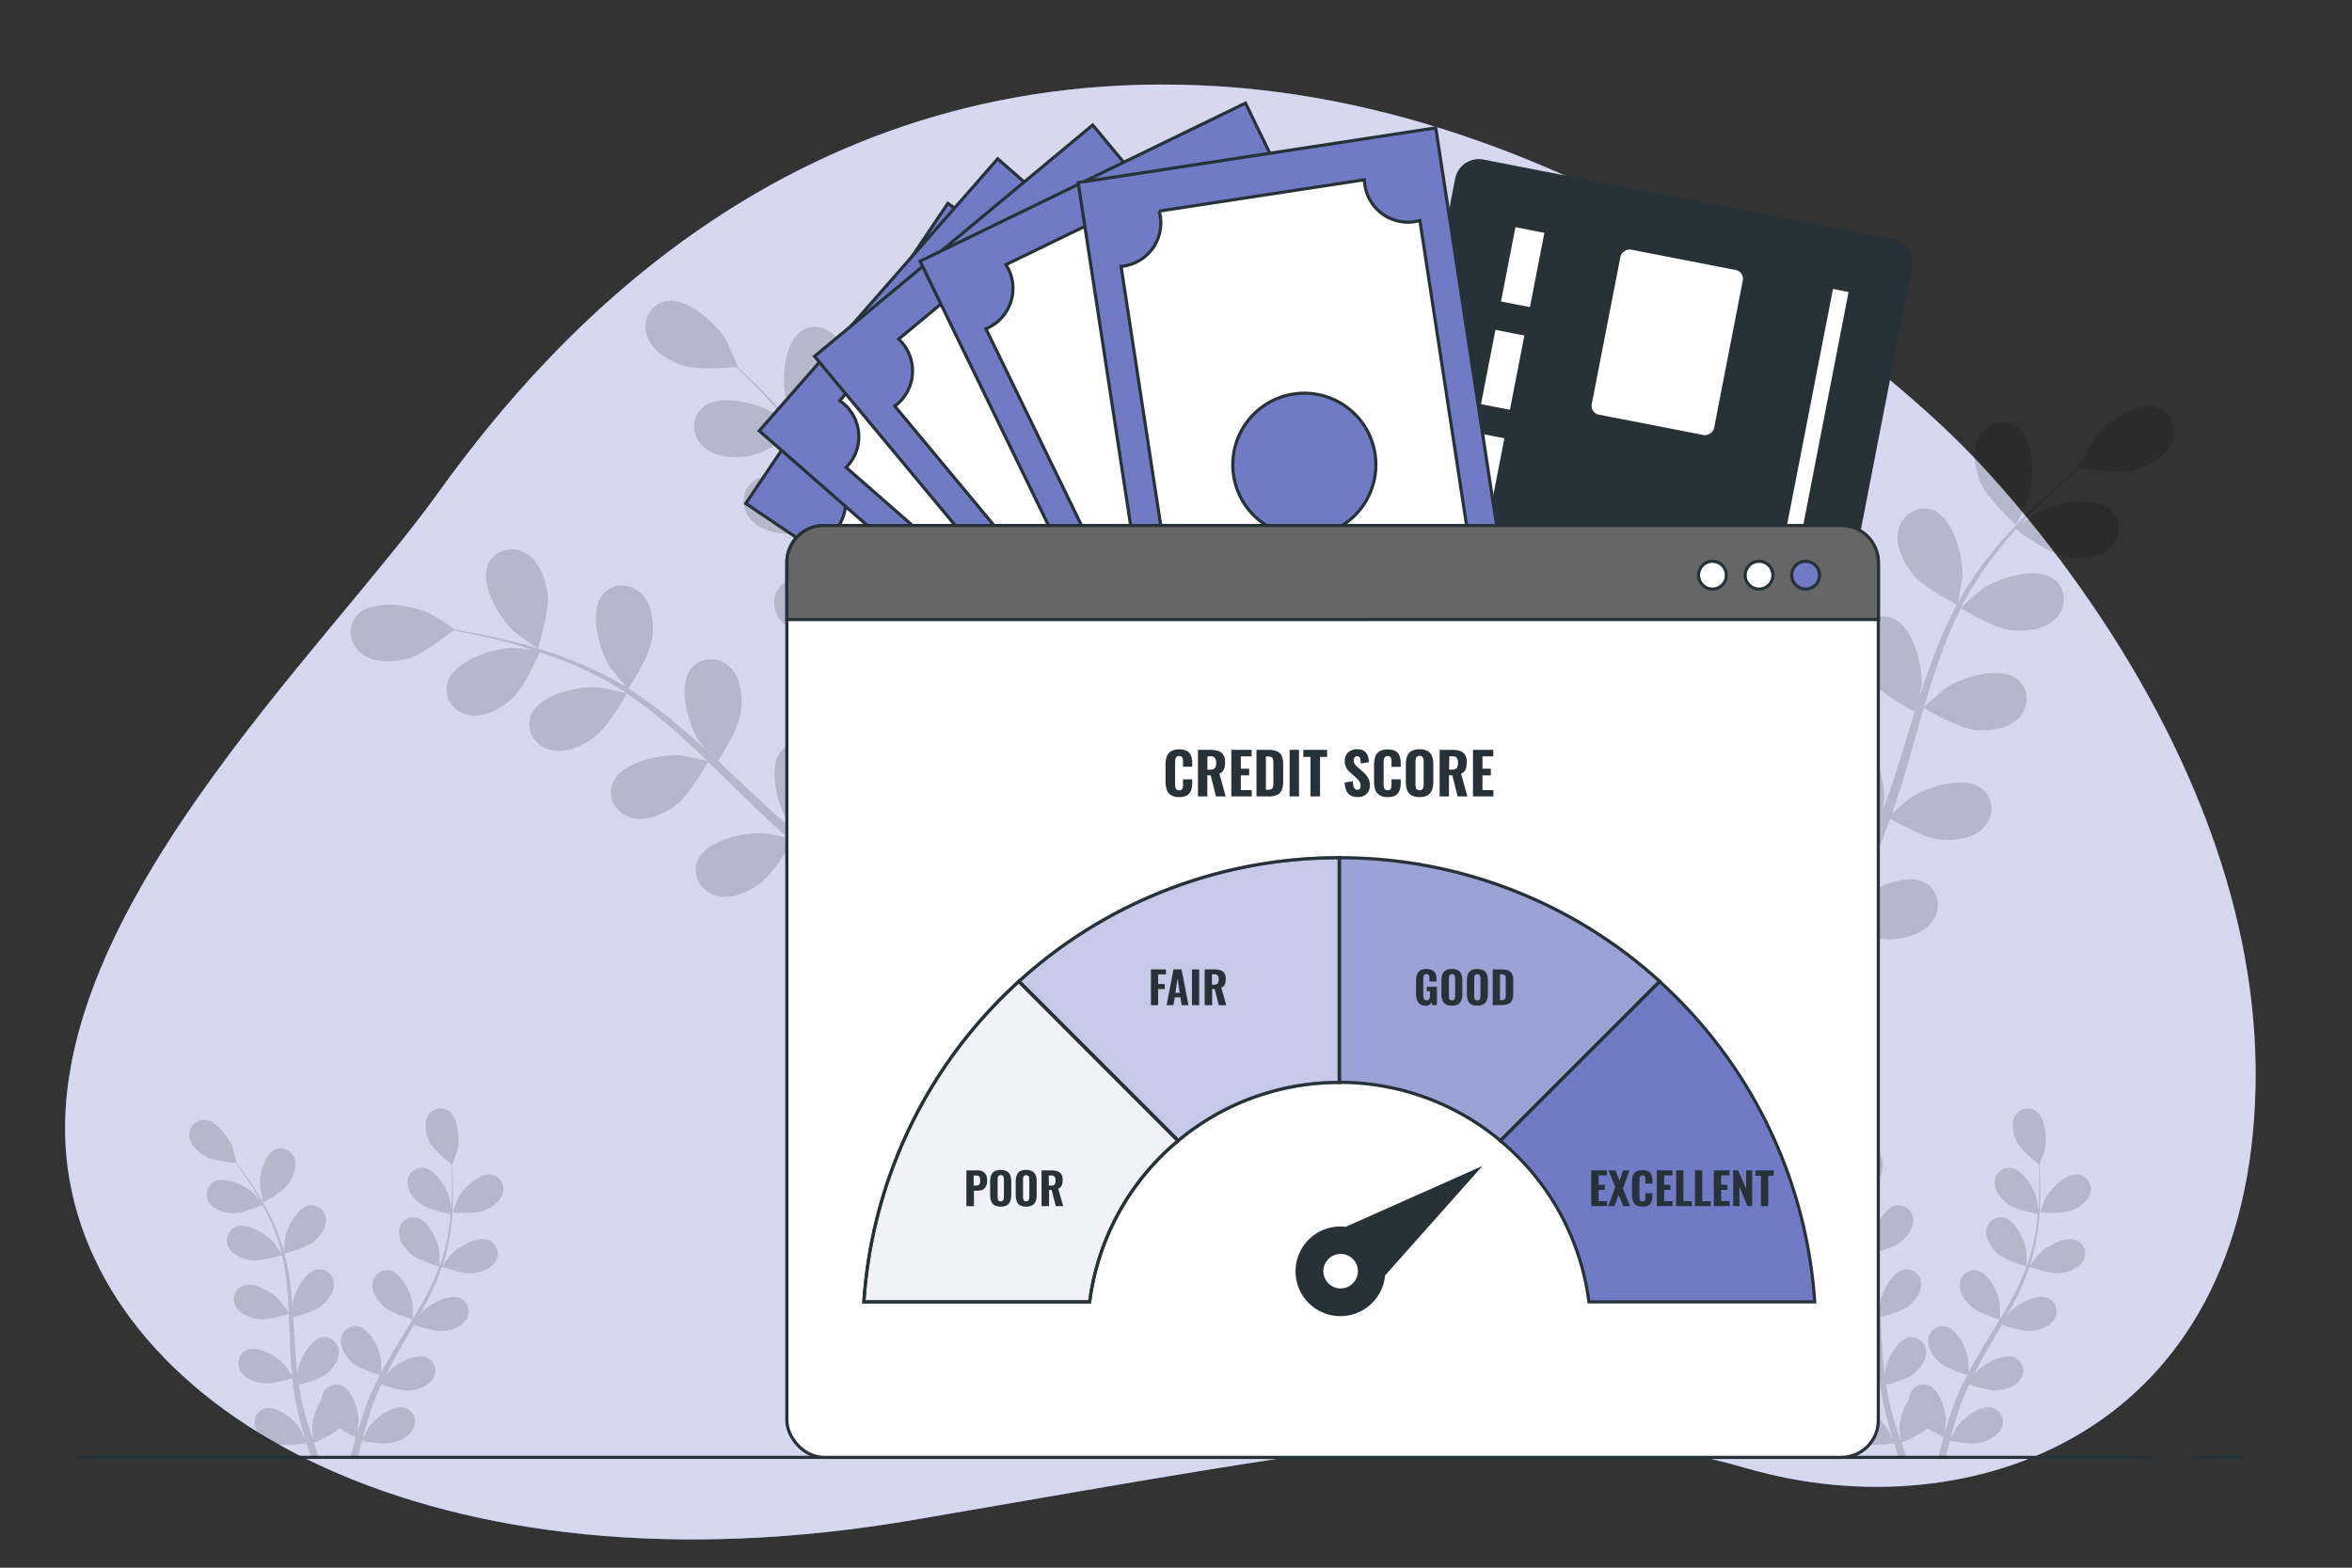 <svg xmlns="http://www.w3.org/2000/svg" viewBox="0 0 750 500"><rect x="0" y="0" width="750" height="500" fill="#333333" stroke="none"/><g id="freepik--background-simple--inject-132"><path d="M624.49,140.89S521.7,35.63,388.14,27.5,176.67,105.66,139.76,157.12,10.8,294.32,21.63,372.83,139,510.91,291.47,484.74s196.74-36.1,266.24-16.24,159.73-9.93,161.54-122.74S624.49,140.89,624.49,140.89Z" style="fill:#717BC5"></path><path d="M624.49,140.89S521.7,35.63,388.14,27.5,176.67,105.66,139.76,157.12,10.8,294.32,21.63,372.83,139,510.91,291.47,484.74s196.74-36.1,266.24-16.24,159.73-9.93,161.54-122.74S624.49,140.89,624.49,140.89Z" style="fill:#fff;opacity:0.7"></path></g><g id="freepik--Floor--inject-132"><line x1="699.4" y1="464.81" x2="715.64" y2="464.81" style="fill:none;stroke:#263238;stroke-miterlimit:10"></line><line x1="23.98" y1="464.81" x2="685.86" y2="464.81" style="fill:none;stroke:#263238;stroke-miterlimit:10"></line></g><g id="freepik--plants-2--inject-132"><g style="opacity:0.15"><path d="M154.1,386.17c-2.9,1.07-9.82.5-9.83.5s1.76-4.44,1.91-4.71c1.71-3.09,6.82-8.06,10.7-7.3a4.69,4.69,0,0,1,3.41,6.08C159.48,383.41,156.58,385.26,154.1,386.17Z"></path><path d="M156.25,395.73c-3.54-1.76-9.79,1.68-12.25,4.21-.18.18-2.16,2.75-2.84,3.68a.61.61,0,0,1,.05-.12,61.63,61.63,0,0,0,2.42-10.57,83.71,83.71,0,0,0,.8-9.67c.11-3,0-5.75-.08-8.18-.06-1.32-.14-2.53-.23-3.65l.06.05c.06,0,1.66-4.48,1.73-4.78.78-3.44.27-10.56-3.13-12.58a4.68,4.68,0,0,0-6.58,2.27c-1.18,2.53-.25,5.84,1,8.17s5.64,5.87,6.74,6.73c.07,1.16.13,2.41.16,3.8,0,2.43.08,5.17-.09,8.16-.05.79-.13,1.64-.19,2.47-.18-1.41-.47-3.36-.52-3.54-.89-3.42-4.61-9.5-8.56-9.73a4.69,4.69,0,0,0-4.8,5.05c.12,2.79,2.47,5.29,4.64,6.79s7.9,2.65,9.13,2.88c-.16,1.83-.37,3.71-.71,5.66a60.56,60.56,0,0,1-2.61,10.39c-.07.19-.17.38-.24.58,0-.72-.1-4.66-.14-4.94-.5-3.49-3.54-9.94-7.44-10.6a4.68,4.68,0,0,0-5.33,4.48c-.18,2.79,1.88,5.54,3.87,7.27,2.3,2,8.74,3.85,9,3.92a82.54,82.54,0,0,1-4.44,9.73c-1.24,2.33-2.59,4.64-4,6.95,0-.94-.1-4.6-.14-4.87-.51-3.49-3.55-9.94-7.44-10.6a4.68,4.68,0,0,0-5.33,4.48c-.19,2.79,1.88,5.54,3.87,7.27,2.24,1.94,8.4,3.76,8.92,3.91-.62,1-1.24,2.09-1.88,3.14-2.07,3.41-4.16,6.82-6.13,10.25-.68,1.18-1.3,2.38-1.94,3.57,0-1.4-.1-3.94-.13-4.16-.51-3.5-3.55-10-7.44-10.61a4.69,4.69,0,0,0-5.33,4.49c-.19,2.78,1.87,5.54,3.87,7.26s7.15,3.38,8.6,3.82c-1,2-2,4-2.9,6-.35.88-.78,1.76-1.07,2.62s-.64,1.71-.95,2.56c-.58,1.77-1.13,3.42-1.63,5.08-.26.84-.48,1.64-.72,2.46.19-1.42.46-3.68.46-3.89,0-3.53-2-10.37-5.75-11.61a4.68,4.68,0,0,0-5.94,3.63,5.09,5.09,0,0,0-.13,1,18.1,18.1,0,0,0-3,8.68c0,.22.2,2.9.33,4.27-.36-1.07-.72-2.14-1.08-3.26-.53-1.61-1-3.34-1.52-5l-.69-2.64c-.25-.9-.38-1.78-.58-2.68-.26-1.33-.47-2.71-.68-4.08,1.68-.44,6.57-1.81,8.57-3.39s4.24-4.3,4.18-7.09a4.68,4.68,0,0,0-5.13-4.71c-3.93.49-7.24,6.8-7.9,10.27,0,.11-.08.86-.15,1.75-.16-1.35-.33-2.7-.45-4.08-.33-3.89-.56-7.88-.8-11.87,0-.83-.11-1.66-.16-2.49,1.41-.36,6.72-1.79,8.82-3.45s4.24-4.3,4.18-7.09a4.67,4.67,0,0,0-5.13-4.71c-3.93.49-7.24,6.8-7.9,10.27,0,.12-.09,1-.17,2-.16-2.17-.35-4.33-.6-6.46a84,84,0,0,0-2-10.88c.5-.12,6.76-1.67,9.09-3.52,2.06-1.64,4.24-4.3,4.18-7.09a4.69,4.69,0,0,0-5.13-4.71c-3.93.49-7.24,6.8-7.9,10.27,0,.25-.29,3.48-.33,4.64l0-.13a60.75,60.75,0,0,0-3.82-10.16,83.63,83.63,0,0,0-4.66-8.5c-1.57-2.56-3.16-4.81-4.58-6.78-.78-1.07-1.51-2-2.21-2.91h.09c.07,0-1.1-4.65-1.21-4.94-1.24-3.3-5.59-9-9.54-8.76a4.67,4.67,0,0,0-4.24,5.52c.41,2.76,3,5,5.33,6.26s8,1.79,9.34,1.9c.7.94,1.44,1.94,2.23,3.08,1.38,2,2.92,4.27,4.42,6.86.4.68.81,1.44,1.21,2.16-.93-1.08-2.24-2.54-2.38-2.67C78,378,71.55,375,68.13,377a4.67,4.67,0,0,0-1.22,6.85c1.64,2.26,5,3.06,7.62,3.11s8-2.15,9.2-2.64c.87,1.62,1.73,3.3,2.53,5.11a61,61,0,0,1,3.55,10.11c0,.2.07.42.12.62-.37-.62-2.65-3.84-2.83-4.05-2.36-2.63-8.45-6.34-12.06-4.73a4.66,4.66,0,0,0-2,6.67c1.38,2.43,4.62,3.59,7.23,3.93,3,.39,9.42-1.6,9.66-1.68a84.31,84.31,0,0,1,1.66,10.56c.25,2.63.4,5.3.53,8-.51-.78-2.62-3.78-2.8-4-2.35-2.63-8.45-6.34-12.06-4.74a4.68,4.68,0,0,0-2,6.68c1.38,2.43,4.62,3.59,7.24,3.93,2.94.38,9.08-1.5,9.6-1.66,0,1.21.11,2.43.16,3.65.15,4,.29,8,.54,11.93.09,1.37.23,2.71.36,4.06-.79-1.16-2.26-3.24-2.41-3.41-2.35-2.63-8.45-6.34-12.06-4.73a4.68,4.68,0,0,0-2,6.68c1.38,2.42,4.62,3.58,7.24,3.92s7.82-1.13,9.28-1.57c.23,2.24.51,4.45.9,6.62.18.93.31,1.89.54,2.78l.63,2.66c.49,1.8.94,3.47,1.44,5.13.25.85.5,1.63.75,2.45-.62-1.29-1.64-3.33-1.76-3.5-1.92-3-7.38-7.55-11.2-6.51a4.68,4.68,0,0,0-3,6.3c1,2.61,4,4.25,6.56,5,2.8.81,8.94-.07,9.7-.18.47,1.53.95,3,1.43,4.43h2.46q-.81-2.21-1.62-4.6c.69-.28,6-2.54,8.17-4.61a49.37,49.37,0,0,0,5.25,2.86c-.58,2-1.13,4-1.6,5.81,0,.18-.09.36-.14.54h2.42c.39-1.67.83-3.43,1.31-5.23.76.15,6.85,1.28,9.67.6,2.56-.62,5.66-2.13,6.77-4.69a4.68,4.68,0,0,0-2.69-6.42c-3.76-1.2-9.42,3.14-11.47,6-.13.19-1.44,2.54-2.08,3.75.29-1.09.58-2.18.9-3.31.45-1.64,1-3.35,1.48-5,.3-.86.59-1.72.89-2.59s.66-1.69,1-2.55c.51-1.25,1.1-2.52,1.69-3.78,1.64.56,6.47,2.12,9,1.9s5.91-1.24,7.4-3.61a4.68,4.68,0,0,0-1.68-6.76c-3.54-1.75-9.79,1.69-12.25,4.22-.08.08-.55.67-1.09,1.37.61-1.21,1.21-2.43,1.87-3.64,1.87-3.44,3.88-6.89,5.88-10.35.42-.72.83-1.44,1.24-2.16,1.38.47,6.6,2.21,9.26,2s5.91-1.25,7.4-3.61a4.68,4.68,0,0,0-1.68-6.76c-3.54-1.75-9.79,1.69-12.25,4.22-.09.09-.64.79-1.26,1.58,1.06-1.89,2.1-3.79,3.06-5.71A82.71,82.71,0,0,0,141,404c.48.17,6.56,2.33,9.52,2.08,2.63-.23,5.91-1.25,7.4-3.61A4.69,4.69,0,0,0,156.25,395.73Z"></path><path d="M83.93,383.56c-.06,0-1-4.68-1-5-.28-3.52,1.25-10.49,4.9-12A4.67,4.67,0,0,1,94,369.78c.8,2.67-.6,5.81-2.16,7.94C90,380.21,83.94,383.56,83.93,383.56Z"></path></g><g style="opacity:0.15"><path d="M660.28,386.17c-2.91,1.07-9.83.5-9.83.5s1.75-4.44,1.9-4.71c1.71-3.09,6.83-8.06,10.71-7.3a4.69,4.69,0,0,1,3.4,6.08C665.65,383.41,662.75,385.26,660.28,386.17Z"></path><path d="M662.42,395.73c-3.54-1.76-9.79,1.68-12.25,4.21-.17.18-2.16,2.75-2.84,3.68a.61.61,0,0,0,0-.12,60.7,60.7,0,0,0,2.42-10.57,83.71,83.71,0,0,0,.8-9.67c.11-3,0-5.75-.08-8.18-.06-1.32-.14-2.53-.23-3.65l.07.05s1.65-4.48,1.72-4.78c.78-3.44.28-10.56-3.12-12.58a4.69,4.69,0,0,0-6.59,2.27c-1.17,2.53-.25,5.84,1,8.17s5.65,5.87,6.74,6.73c.07,1.16.13,2.41.17,3.8,0,2.43.07,5.17-.1,8.16,0,.79-.12,1.64-.19,2.47-.18-1.41-.46-3.36-.51-3.54-.89-3.42-4.62-9.5-8.57-9.73a4.69,4.69,0,0,0-4.8,5.05c.12,2.79,2.47,5.29,4.65,6.79s7.89,2.65,9.13,2.88c-.17,1.83-.38,3.71-.71,5.66a61.55,61.55,0,0,1-2.62,10.39c-.07.19-.17.38-.24.58,0-.72-.09-4.66-.13-4.94-.51-3.49-3.55-9.94-7.45-10.6a4.67,4.67,0,0,0-5.32,4.48c-.19,2.79,1.87,5.54,3.87,7.27,2.3,2,8.73,3.85,9,3.92a82.45,82.45,0,0,1-4.43,9.73c-1.24,2.33-2.59,4.64-4,6.95,0-.94-.1-4.6-.14-4.87-.5-3.49-3.54-9.94-7.44-10.6a4.68,4.68,0,0,0-5.33,4.48c-.18,2.79,1.88,5.54,3.87,7.27,2.25,1.94,8.41,3.76,8.93,3.91-.63,1-1.25,2.09-1.89,3.14-2.07,3.41-4.16,6.82-6.12,10.25-.68,1.18-1.31,2.38-1.94,3.57,0-1.4-.1-3.94-.14-4.16-.5-3.5-3.54-10-7.44-10.61a4.69,4.69,0,0,0-5.33,4.49c-.18,2.78,1.88,5.54,3.87,7.26s7.15,3.38,8.61,3.82c-1,2-2,4-2.9,6-.36.88-.78,1.76-1.08,2.62s-.63,1.71-.94,2.56c-.59,1.77-1.13,3.42-1.63,5.08-.26.84-.49,1.64-.73,2.46.2-1.42.47-3.68.47-3.89,0-3.53-2-10.37-5.75-11.61a4.69,4.69,0,0,0-5.95,3.63,5.09,5.09,0,0,0-.13,1,18.21,18.21,0,0,0-3,8.68c0,.22.2,2.9.33,4.27-.36-1.07-.72-2.14-1.08-3.26-.52-1.61-1-3.34-1.52-5-.23-.87-.45-1.75-.69-2.64s-.38-1.78-.58-2.68c-.26-1.33-.47-2.71-.67-4.08,1.67-.44,6.56-1.81,8.56-3.39s4.24-4.3,4.18-7.09a4.68,4.68,0,0,0-5.13-4.71c-3.92.49-7.23,6.8-7.89,10.27,0,.11-.09.86-.15,1.75-.17-1.35-.33-2.7-.45-4.08-.34-3.89-.56-7.88-.8-11.87,0-.83-.11-1.66-.17-2.49,1.41-.36,6.72-1.79,8.82-3.45s4.25-4.3,4.18-7.09a4.67,4.67,0,0,0-5.13-4.71c-3.92.49-7.23,6.8-7.89,10.27,0,.12-.1,1-.17,2-.16-2.17-.35-4.33-.6-6.46a84,84,0,0,0-2-10.88c.5-.12,6.76-1.67,9.09-3.52,2.07-1.64,4.24-4.3,4.18-7.09a4.68,4.68,0,0,0-5.13-4.71c-3.92.49-7.23,6.8-7.89,10.27-.05.25-.29,3.48-.34,4.64l0-.13A61.62,61.62,0,0,0,593,389.13a83.62,83.62,0,0,0-4.67-8.5c-1.56-2.56-3.15-4.81-4.58-6.78-.78-1.07-1.51-2-2.2-2.91h.08c.07,0-1.1-4.65-1.2-4.94-1.25-3.3-5.59-9-9.54-8.76a4.67,4.67,0,0,0-4.25,5.52c.42,2.76,3,5,5.34,6.26s8,1.79,9.33,1.9c.7.94,1.44,1.94,2.23,3.08,1.38,2,2.92,4.27,4.42,6.86.41.68.81,1.44,1.22,2.16-.94-1.08-2.25-2.54-2.39-2.67C584.18,378,577.72,375,574.3,377a4.67,4.67,0,0,0-1.22,6.85c1.64,2.26,5,3.06,7.62,3.11s8-2.15,9.2-2.64c.88,1.62,1.74,3.3,2.53,5.11A59.26,59.26,0,0,1,596,399.51c0,.2.08.42.12.62-.37-.62-2.65-3.84-2.83-4.05-2.35-2.63-8.44-6.34-12.06-4.73a4.68,4.68,0,0,0-2,6.67c1.38,2.43,4.62,3.59,7.24,3.93,3,.39,9.41-1.6,9.65-1.68a80.79,80.79,0,0,1,1.66,10.56c.26,2.63.4,5.3.53,8-.5-.78-2.62-3.78-2.8-4-2.35-2.63-8.44-6.34-12.06-4.74a4.69,4.69,0,0,0-2,6.68c1.39,2.43,4.62,3.59,7.24,3.93,2.94.38,9.08-1.5,9.6-1.66.06,1.21.12,2.43.16,3.65.16,4,.29,8,.55,11.93.08,1.37.22,2.71.35,4.06-.79-1.16-2.26-3.24-2.41-3.41-2.35-2.63-8.44-6.34-12.06-4.73a4.68,4.68,0,0,0-2,6.68c1.39,2.42,4.62,3.58,7.24,3.92s7.82-1.13,9.28-1.57c.24,2.24.52,4.45.9,6.62.19.93.31,1.89.54,2.78l.63,2.66c.49,1.8.94,3.47,1.45,5.13.24.85.5,1.63.75,2.45-.63-1.29-1.65-3.33-1.76-3.5-1.93-3-7.39-7.55-11.2-6.51a4.68,4.68,0,0,0-3,6.3c1,2.61,4,4.25,6.56,5,2.79.81,8.94-.07,9.69-.18.48,1.53,1,3,1.44,4.43H608q-.8-2.21-1.61-4.6c.69-.28,6-2.54,8.16-4.61a50.41,50.41,0,0,0,5.25,2.86c-.58,2-1.12,4-1.6,5.81,0,.18-.09.36-.14.54h2.42c.39-1.67.84-3.43,1.31-5.23.76.15,6.85,1.28,9.67.6,2.57-.62,5.66-2.13,6.77-4.69a4.67,4.67,0,0,0-2.68-6.42c-3.77-1.2-9.43,3.14-11.48,6-.13.19-1.44,2.54-2.08,3.75.29-1.09.58-2.18.9-3.31.45-1.64,1-3.35,1.49-5,.29-.86.59-1.72.89-2.59s.66-1.69,1-2.55c.51-1.25,1.1-2.52,1.68-3.78,1.64.56,6.47,2.12,9,1.9s5.91-1.24,7.39-3.61a4.68,4.68,0,0,0-1.67-6.76c-3.55-1.75-9.79,1.69-12.26,4.22-.08.08-.54.67-1.09,1.37.61-1.21,1.22-2.43,1.88-3.64,1.87-3.44,3.88-6.89,5.88-10.35.42-.72.82-1.44,1.24-2.16,1.37.47,6.59,2.21,9.26,2s5.91-1.25,7.39-3.61a4.67,4.67,0,0,0-1.68-6.76c-3.54-1.75-9.78,1.69-12.25,4.22-.09.09-.64.79-1.25,1.58,1.06-1.89,2.09-3.79,3.06-5.71A84.19,84.19,0,0,0,647.18,404c.48.17,6.56,2.33,9.52,2.08,2.63-.23,5.91-1.25,7.4-3.61A4.68,4.68,0,0,0,662.42,395.73Z"></path><path d="M590.11,383.56c-.07,0-1-4.68-1-5-.28-3.52,1.25-10.49,4.91-12a4.68,4.68,0,0,1,6.19,3.19c.8,2.67-.6,5.81-2.16,7.94C596.19,380.21,590.11,383.56,590.11,383.56Z"></path></g></g><g id="freepik--plants-1--inject-132"><g style="opacity:0.15"><path d="M519.5,142.14c4.6,3.1,16.89,5.06,16.9,5.06s-1.17-8.49-1.31-9c-1.66-6.11-8.46-16.94-15.54-17.26-5.1-.24-8.78,4.24-8.51,9.13S515.57,139.5,519.5,142.14Z"></path><path d="M555.49,296c0,.29,0,.56,0,.84l4.25,2.66c0-1.15,0-2.32,0-3.52-.05-3.41-.16-7.05-.32-10.79a93.34,93.34,0,0,0,10.36-2.75c2.86,4.52,11.18,10.71,12.26,11.5-1.8,2.84-3.58,5.58-5.31,8.13-1.18,1.77-2.33,3.45-3.44,5.07l4.62.84c.77-1.17,1.54-2.36,2.34-3.6,1.84-2.87,3.76-6,5.69-9.18,1.26.51,11.6,4.65,16.81,4.44,4.72-.2,10.68-1.77,13.53-5.88s2-9.77-2.47-12.24c-6.2-3.43-17.67,2.24-22.28,6.58-.27.25-2.91,3.36-4.55,5.34.79-1.31,1.56-2.58,2.35-3.94,1.58-2.68,3.08-5.41,4.7-8.33l2.22-4.37c.78-1.44,1.41-3.06,2.13-4.6,1.59-3.61,3-7.35,4.38-11.14,2.35,1.37,10.78,6.15,15.5,6.67s10.83-.12,14.27-3.76,3.46-9.35-.59-12.47c-5.61-4.33-17.8-.46-23,3.12-.32.23-3.78,3.22-5.64,4.9.8-2.28,1.61-4.56,2.34-6.91,2.12-6.75,4.06-13.66,6-20.54.6-2.11,1.22-4.21,1.84-6.3.83.5,10.72,6.38,16,7,4.7.52,10.83-.12,14.27-3.76s3.46-9.35-.59-12.47c-5.61-4.33-17.8-.46-23,3.13-.39.27-5.35,4.58-6.56,5.74,1.36-4.62,2.75-9.21,4.31-13.68A149,149,0,0,1,625.23,194c.39.23,10.69,6.42,16.11,7,4.7.52,10.83-.12,14.27-3.76s3.45-9.35-.59-12.47c-5.62-4.33-17.81-.46-23,3.13-.41.28-5.75,4.93-6.66,5.84.17-.33.31-.69.48-1a107.85,107.85,0,0,1,10.48-16.1c2.15-2.81,4.36-5.38,6.57-7.84,1.8,1.36,10.1,7.43,14.91,8.51,4.62,1,10.78,1.07,14.6-2.16s4.46-8.92.78-12.47c-5.1-4.91-17.64-2.41-23.22.58-.3.17-3.2,2.16-5.3,3.65,1-1.1,2.05-2.24,3-3.27,3.72-3.86,7.36-7.16,10.61-10.07,1.86-1.63,3.58-3.07,5.2-4.41,2.46.41,12.38,1.91,17.06.67s10.06-4,12-8.65-.15-10-5-11.42c-6.79-2-16.77,6-20.34,11.21-.31.46-4.32,8.07-4.2,8.1l.15,0c-1.58,1.25-3.27,2.61-5.08,4.13-3.32,2.84-7,6.08-10.86,9.87a148.22,148.22,0,0,0-11.74,12.83,110.23,110.23,0,0,0-11,16.07,2,2,0,0,0-.1.21c.41-2,1.36-7.77,1.38-8.21.33-6.33-2.76-18.74-9.38-21.26-4.78-1.81-9.67,1.3-10.94,6s1.36,10.39,4.27,14.13c3.27,4.21,13.52,9.57,14.33,10A148.49,148.49,0,0,0,616,211c-1.35,3.61-2.59,7.28-3.8,11,.3-1.78.55-3.36.56-3.59.33-6.32-2.75-18.73-9.38-21.25-4.78-1.81-9.67,1.29-10.94,6s1.37,10.39,4.27,14.12,11.59,8.54,13.89,9.77c-.44,1.42-.91,2.84-1.35,4.27-2.11,6.85-4.19,13.69-6.44,20.34-.78,2.34-1.65,4.62-2.51,6.9.27-1.57.47-2.9.48-3.11.33-6.32-2.75-18.73-9.38-21.25-4.78-1.81-9.67,1.29-10.94,6s1.37,10.39,4.27,14.12,10.75,8.07,13.48,9.54c-.95,2.32-1.89,4.63-2.92,6.83-.73,1.48-1.33,3-2.15,4.41l-2.31,4.32c-1.58,2.69-3.18,5.47-4.78,8.06-1.1,1.8-2.19,3.5-3.27,5.22.81-2.33,2.31-6.91,2.39-7.3a32.61,32.61,0,0,0-1.45-16.38,9.53,9.53,0,0,0,.22-1.84c.1-4.9-3.72-9.26-8.82-8.85-7.06.57-13.5,11.62-15,17.78-.09.36-.58,4.41-.84,7-.08-1.53-.13-3-.22-4.59-.16-3.11-.42-6.2-.68-9.54-.18-1.61-.37-3.23-.55-4.87s-.52-3.33-.77-5c-.67-3.89-1.53-7.79-2.49-11.71,2.72-.15,12.38-.82,16.61-3s9-6.07,9.83-11-2.28-9.71-7.37-10.08c-7.08-.51-15.11,9.44-17.48,15.31-.15.36-1.38,4.76-2,7.2-.59-2.35-1.17-4.7-1.85-7.06-2-6.81-4.16-13.64-6.32-20.46-.66-2.09-1.3-4.18-1.94-6.27,1,0,12.47-.59,17.2-3,4.21-2.16,9-6.08,9.83-11s-2.27-9.71-7.37-10.08c-7.07-.51-15.1,9.44-17.47,15.31-.18.44-1.94,6.78-2.31,8.41-1.41-4.6-2.78-9.2-3.95-13.79a147.91,147.91,0,0,1-3.6-18.82c.45,0,12.46-.54,17.31-3,4.2-2.16,9-6.08,9.83-11s-2.28-9.71-7.38-10.08c-7.07-.51-15.1,9.44-17.47,15.31-.19.46-2.07,7.28-2.33,8.54,0-.37-.13-.75-.17-1.11a108.45,108.45,0,0,1-.14-19.21c.24-3.54.68-6.9,1.17-10.16,2.24.13,12.51.62,17.12-1.13,4.42-1.69,9.59-5.06,11-9.86s-1.19-9.9-6.22-10.83c-7-1.28-16.05,7.72-19.05,13.29-.16.31-1.48,3.57-2.41,6,.25-1.46.47-3,.74-4.39,1-5.27,2.18-10,3.29-14.25.65-2.4,1.29-4.55,1.91-6.55,2.27-1,11.37-5.24,14.6-8.86s6.17-8.9,5.2-13.81-5.63-8.23-10.51-6.74c-6.78,2.07-10.69,14.25-10.79,20.58,0,.54.85,9.11,1,9.06l.14-.06c-.63,1.92-1.29,4-2,6.25-1.2,4.2-2.53,8.95-3.62,14.22a150,150,0,0,0-2.71,17.18,109.07,109.07,0,0,0-.27,19.45,1.6,1.6,0,0,0,0,.23c-.79-1.92-3.16-7.23-3.38-7.62-3.22-5.45-12.64-14.1-19.55-12.54-5,1.12-7.35,6.41-5.8,11.06s6.87,7.91,11.35,9.43c5,1.7,16.56.53,17.47.43A149.54,149.54,0,0,0,538,198.35c.87,3.75,1.86,7.51,2.9,11.26-.73-1.64-1.39-3.1-1.51-3.3-3.21-5.45-12.63-14.1-19.55-12.54-5,1.11-7.35,6.4-5.8,11s6.88,7.92,11.36,9.43,14.37.73,17,.48c.41,1.44.81,2.87,1.23,4.31,2,6.87,4,13.73,5.85,20.51.63,2.39,1.17,4.77,1.71,7.15-.65-1.46-1.21-2.68-1.31-2.86-3.22-5.45-12.63-14.1-19.55-12.55-5,1.12-7.35,6.41-5.8,11.06s6.87,7.92,11.36,9.43c4.33,1.46,13.41.8,16.5.52.48,2.45,1,4.91,1.33,7.3.21,1.64.53,3.21.64,4.87s.3,3.27.45,4.88c.17,3.11.37,6.32.46,9.35.08,2.12.11,4.13.16,6.16-.61-2.38-1.88-7-2-7.41C551,271.57,543,261.6,535.94,262.09c-5.1.35-8.24,5.22-7.4,10.05s5.59,8.87,9.79,11c4.62,2.39,15.72,3,17.1,3.07C555.49,289.61,555.52,292.88,555.49,296Z"></path><path d="M642.83,167.43c.09.09,3.71-7.73,3.88-8.24,2-6,2.29-18.8-3.44-23-4.12-3-9.66-1.31-12.14,2.93s-1.43,10.38.39,14.75C633.65,159,642.82,167.43,642.83,167.43Z"></path></g><g style="opacity:0.15"><path d="M266.25,123.94c-2.47,5-12.19,12.74-12.2,12.74s-3.18-8-3.31-8.49c-1.58-6.13-1-18.91,5-22.69,4.32-2.72,9.73-.64,11.91,3.74S268.36,119.7,266.25,123.94Z"></path><path d="M310.91,275.46l.43.73L309,280.6c-.57-1-1.13-2-1.71-3.08-1.64-3-3.34-6.21-5.05-9.54a90.47,90.47,0,0,1-10.36,2.72c-.26,5.35-4.44,14.84-5,16.06,3,1.58,5.87,3.08,8.63,4.45q2.85,1.43,5.5,2.7l-3.61,3-3.81-2c-3-1.59-6.21-3.34-9.48-5.17-.84,1.07-7.79,9.77-12.42,12.15-4.21,2.17-10.17,3.75-14.68,1.58s-6.56-7.51-3.89-11.86c3.7-6,16.47-6.78,22.62-5.29.37.09,4.2,1.49,6.6,2.41-1.33-.76-2.63-1.48-4-2.27-2.7-1.55-5.35-3.19-8.2-4.93L266,278.88c-1.38-.88-2.74-2-4.12-3-3.17-2.36-6.26-4.9-9.31-7.53-1.37,2.36-6.34,10.67-10.19,13.46s-9.48,5.24-14.26,3.78-7.63-6.43-5.65-11.14c2.75-6.53,15.25-9.19,21.56-8.65.39,0,4.88.94,7.33,1.48-1.83-1.6-3.66-3.18-5.45-4.85-5.18-4.83-10.28-9.88-15.38-14.9-1.57-1.54-3.14-3-4.71-4.57-.48.85-6.17,10.85-10.48,14-3.83,2.78-9.48,5.25-14.27,3.78s-7.62-6.42-5.64-11.13c2.74-6.54,15.25-9.2,21.56-8.65.47,0,6.92,1.34,8.54,1.75-3.46-3.34-6.94-6.65-10.51-9.77a148,148,0,0,0-15.15-11.73c-.22.4-6.12,10.87-10.53,14.06-3.83,2.78-9.48,5.25-14.26,3.78s-7.63-6.42-5.65-11.13c2.75-6.54,15.25-9.2,21.56-8.65.49,0,7.43,1.44,8.67,1.79-.31-.21-.61-.45-.92-.65a107.47,107.47,0,0,0-17.06-8.83c-3.26-1.38-6.45-2.52-9.59-3.56-.89,2.06-5.1,11.44-8.76,14.76-3.5,3.17-8.84,6.25-13.76,5.32s-8.28-5.55-6.84-10.45c2-6.8,14.15-10.81,20.48-11,.35,0,3.86.29,6.41.55-1.42-.45-2.88-.94-4.25-1.34-5.14-1.52-9.94-2.6-14.21-3.52-2.42-.5-4.63-.91-6.69-1.26-1.94,1.56-9.83,7.77-14.51,9s-10.73,1.48-14.67-1.61-4.79-8.75-1.25-12.43c4.92-5.1,17.54-3.07,23.23-.29.49.24,7.74,4.88,7.64,5l-.11.1c2,.3,4.13.65,6.45,1.08,4.29.83,9.13,1.81,14.32,3.22a148.9,148.9,0,0,1,16.55,5.36,109.83,109.83,0,0,1,17.46,8.56l.2.13c-1.37-1.57-5-6.08-5.26-6.46-3.41-5.33-6.86-17.65-2.34-23.11,3.26-3.94,9-3.65,12.49-.16s3.94,9.71,3.26,14.39c-.77,5.28-7,15-7.52,15.77a150.21,150.21,0,0,1,15.93,11.78c3,2.47,5.86,5.06,8.73,7.68-1.13-1.39-2.14-2.65-2.26-2.84-3.4-5.34-6.85-17.65-2.33-23.11,3.26-3.94,9-3.65,12.48-.16s3.95,9.71,3.27,14.39-5.86,13.15-7.26,15.35c1.09,1,2.2,2,3.28,3.05,5.22,4.91,10.41,9.83,15.64,14.5,1.85,1.65,3.72,3.2,5.6,4.77-1-1.24-1.84-2.3-2-2.47-3.41-5.34-6.86-17.65-2.34-23.11,3.26-3.94,9-3.65,12.49-.16S265.66,249,265,253.7s-5.36,12.32-7,14.95c2,1.54,3.93,3.09,5.91,4.5,1.37.92,2.62,1.91,4.05,2.77l4.15,2.61c2.69,1.56,5.46,3.19,8.13,4.64,1.85,1,3.63,2,5.42,2.93-1.86-1.62-5.42-4.86-5.69-5.16a32.72,32.72,0,0,1-6.82-15,10.14,10.14,0,0,1-1.1-1.5c-2.51-4.21-1.33-9.88,3.3-12,6.42-3,17.47,3.43,21.78,8.07.25.28,2.68,3.55,4.17,5.65-.69-1.37-1.38-2.68-2.07-4.1-1.4-2.78-2.7-5.6-4.13-8.63q-.94-2.24-1.92-4.51c-.67-1.49-1.19-3.15-1.8-4.73-1.34-3.71-2.52-7.54-3.62-11.42-2.44,1.22-11.17,5.41-15.92,5.61s-10.8-.86-14-4.72-2.82-9.57,1.43-12.4c5.9-3.94,17.8.74,22.76,4.68.31.24,3.55,3.46,5.3,5.27-.65-2.34-1.3-4.67-1.87-7.05-1.66-6.89-3.13-13.91-4.61-20.91-.46-2.15-.94-4.28-1.41-6.41-.87.44-11.14,5.64-16.45,5.87-4.72.2-10.8-.86-14-4.72s-2.82-9.56,1.43-12.4c5.9-3.94,17.79.75,22.75,4.68.38.3,5,4.94,6.16,6.18-1-4.7-2.12-9.38-3.37-13.95a147.51,147.51,0,0,0-6.17-18.14c-.4.2-11.09,5.68-16.54,5.92-4.72.2-10.8-.86-14-4.72s-2.81-9.57,1.43-12.4c5.9-3.94,17.8.74,22.76,4.68.39.3,5.4,5.3,6.24,6.27-.14-.34-.25-.71-.4-1.05A108.9,108.9,0,0,0,260,146.29c-2-2.95-4-5.67-6-8.26-1.88,1.22-10.57,6.73-15.45,7.48-4.67.71-10.82.33-14.41-3.16s-3.85-9.2.06-12.48c5.43-4.56,17.77-1.21,23.13,2.15.29.18,3,2.37,5,4-.94-1.15-1.89-2.37-2.81-3.46-3.45-4.1-6.86-7.65-9.91-10.76-1.74-1.76-3.36-3.32-4.88-4.76-2.48.24-12.48,1.06-17.07-.49s-9.77-4.69-11.34-9.44.82-9.94,5.8-11c6.92-1.55,16.33,7.11,19.54,12.57.28.47,3.77,8.34,3.64,8.36h-.15c1.5,1.35,3.08,2.83,4.79,4.47,3.12,3.05,6.62,6.53,10.17,10.58a150.05,150.05,0,0,1,10.84,13.6,108.9,108.9,0,0,1,9.84,16.77l.09.22c-.27-2.06-.83-7.84-.82-8.29.1-6.33,4-18.5,10.8-20.57,4.89-1.48,9.56,1.95,10.5,6.76s-2.06,10.28-5.21,13.8c-3.55,4-14.14,8.64-15,9a150.23,150.23,0,0,1,6.8,18.61c1.1,3.69,2.09,7.45,3,11.22-.18-1.79-.32-3.39-.32-3.61.1-6.33,4-18.5,10.81-20.57,4.88-1.48,9.55,1.95,10.5,6.76s-2.07,10.28-5.22,13.8-12.14,7.73-14.52,8.8c.35,1.45.71,2.9,1.05,4.35,1.65,7,3.26,13.94,5.05,20.73.63,2.39,1.34,4.72,2,7.06-.16-1.59-.28-2.93-.27-3.14.1-6.33,4-18.5,10.8-20.56,4.89-1.49,9.56,1.94,10.5,6.75s-2.06,10.28-5.21,13.81-11.27,7.32-14.1,8.6c.79,2.37,1.58,4.75,2.45,7,.63,1.53,1.13,3,1.85,4.55l2,4.46c1.38,2.79,2.8,5.68,4.22,8.36,1,1.88,1.94,3.65,2.9,5.44-.65-2.38-1.83-7-1.89-7.45-.86-6.27,1.17-18.9,7.57-22,4.6-2.21,9.74.47,11.4,5.08s-.49,10.47-3.07,14.43c-2.84,4.37-12.18,10.38-13.35,11.12C307.77,269.94,309.37,272.79,310.91,275.46Z"></path><path d="M171.5,206.83c0,.12-7.05-4.89-7.45-5.26-4.7-4.24-11.27-15.21-8.36-21.67,2.1-4.66,7.76-5.91,12-3.45s6.37,8.32,6.95,13C175.32,195,171.5,206.82,171.5,206.83Z"></path></g></g><g id="freepik--credit-card--inject-132"><path d="M421.87,276.14,464.51,57.05a7.17,7.17,0,0,1,8.41-5.67L603.5,76.8a7.16,7.16,0,0,1,5.67,8.4L566.53,304.29a7.17,7.17,0,0,1-8.4,5.67L427.54,284.54A7.17,7.17,0,0,1,421.87,276.14Z" style="fill:#263238;stroke:#263238;stroke-miterlimit:10"></path><rect x="472.96" y="79.99" width="25.14" height="10.4" transform="translate(661.9 -375.12) rotate(101.01)" style="fill:#fff;stroke:#263238;stroke-miterlimit:10"></rect><rect x="466.58" y="112.75" width="25.14" height="10.4" transform="translate(686.46 -329.85) rotate(101.01)" style="fill:#fff;stroke:#263238;stroke-miterlimit:10"></rect><rect x="460.21" y="145.51" width="25.14" height="10.4" transform="translate(711.02 -284.57) rotate(101.01)" style="fill:#fff;stroke:#263238;stroke-miterlimit:10"></rect><rect x="453.83" y="178.27" width="25.14" height="10.4" transform="translate(735.59 -239.29) rotate(101.01)" style="fill:#fff;stroke:#263238;stroke-miterlimit:10"></rect><rect x="447.46" y="211.04" width="25.14" height="10.4" transform="matrix(-0.19, 0.98, -0.98, -0.19, 760.15, -194.01)" style="fill:#fff;stroke:#263238;stroke-miterlimit:10"></rect><rect x="441.08" y="243.8" width="25.14" height="10.4" transform="translate(784.72 -148.74) rotate(101.01)" style="fill:#fff;stroke:#263238;stroke-miterlimit:10"></rect><rect x="504.33" y="88.81" width="54.62" height="40.74" rx="3.31" transform="translate(740.36 -391.82) rotate(101.01)" style="fill:#fff;stroke:#263238;stroke-miterlimit:10"></rect><rect x="515.82" y="147.83" width="119.63" height="6.07" transform="translate(833.68 -385.36) rotate(101.01)" style="fill:#fff;stroke:#263238;stroke-miterlimit:10"></rect></g><g id="freepik--Banknotes--inject-132"><rect x="295.18" y="68.63" width="115.36" height="199.73" transform="translate(16.03 367.11) rotate(-56.05)" style="fill:#717BC5;stroke:#263238;stroke-miterlimit:10"></rect><path d="M319.67,90.11a13.91,13.91,0,0,1-19.32,3.77A12.71,12.71,0,0,1,299,92.82l-37,55a14.75,14.75,0,0,1,1.49.86A13.91,13.91,0,0,1,267.26,168c-.16.24-.34.46-.51.69l118.38,79.7c.14-.25.28-.5.44-.74a13.88,13.88,0,0,1,20.68-2.72l37-54.94a14.75,14.75,0,0,1-1.49-.86A13.91,13.91,0,0,1,438,169.76a12.92,12.92,0,0,1,1-1.36L320.53,88.62A15.93,15.93,0,0,1,319.67,90.11Zm52.11,91.13a22.81,22.81,0,1,1-6.18-31.67A22.8,22.8,0,0,1,371.78,181.24Z" style="fill:#fff;stroke:#263238;stroke-miterlimit:10"></path><rect x="297.56" y="59.98" width="115.36" height="199.73" transform="translate(0.89 321.66) rotate(-48.77)" style="fill:#717BC5;stroke:#263238;stroke-miterlimit:10"></rect><path d="M332.25,77.89a13.92,13.92,0,0,1-19.64,1.29A15.6,15.6,0,0,1,311.39,78l-43.65,49.81a13.47,13.47,0,0,1,1.37,1,13.91,13.91,0,0,1,1.29,19.64c-.19.21-.39.41-.6.61l107.33,94.06c.17-.23.34-.46.53-.67a13.92,13.92,0,0,1,19.64-1.3,15.6,15.6,0,0,1,1.22,1.22l43.66-49.81a13.58,13.58,0,0,1-1.38-1,13.91,13.91,0,0,1-1.29-19.64,15.45,15.45,0,0,1,1.22-1.21L333.3,76.51A13.58,13.58,0,0,1,332.25,77.89Zm40.15,97a22.81,22.81,0,1,1-2.12-32.19A22.81,22.81,0,0,1,372.4,174.88Z" style="fill:#fff;stroke:#263238;stroke-miterlimit:10"></path><rect x="310.27" y="53.68" width="115.36" height="199.73" transform="translate(-13.13 270.77) rotate(-39.75)" style="fill:#717BC5;stroke:#263238;stroke-miterlimit:10"></rect><path d="M358.09,69a13.91,13.91,0,0,1-19.6-1.8,15,15,0,0,1-1-1.4l-50.92,42.36a15.75,15.75,0,0,1,1.19,1.25A13.92,13.92,0,0,1,286,129c-.23.18-.46.34-.69.51l91.25,109.72c.21-.19.41-.39.63-.58a13.92,13.92,0,0,1,19.6,1.8,15,15,0,0,1,1,1.4l50.93-42.35a12.81,12.81,0,0,1-1.19-1.25,13.91,13.91,0,0,1,1.8-19.6,13.38,13.38,0,0,1,1.4-1L359.34,67.8A12.81,12.81,0,0,1,358.09,69Zm24.45,102.1A22.81,22.81,0,1,1,385.49,139,22.82,22.82,0,0,1,382.54,171.09Z" style="fill:#fff;stroke:#263238;stroke-miterlimit:10"></path><rect x="331.25" y="48.08" width="115.36" height="199.73" transform="translate(-25.55 184.87) rotate(-25.92)" style="fill:#717BC5;stroke:#263238;stroke-miterlimit:10"></rect><path d="M399.57,63.49A13.92,13.92,0,0,1,381,57.06a15.24,15.24,0,0,1-.64-1.6L320.75,84.41a14.46,14.46,0,0,1,.86,1.49,13.92,13.92,0,0,1-6.43,18.6c-.27.13-.53.23-.8.34L376.76,233.2c.25-.15.49-.29.75-.42a13.91,13.91,0,0,1,18.6,6.44,14.35,14.35,0,0,1,.65,1.59l59.57-28.95a14.46,14.46,0,0,1-.86-1.49,13.93,13.93,0,0,1,6.44-18.6,12.78,12.78,0,0,1,1.6-.65L401.07,62.63A14.61,14.61,0,0,1,399.57,63.49Zm-.67,105A22.81,22.81,0,1,1,409.45,138,22.82,22.82,0,0,1,398.9,168.47Z" style="fill:#fff;stroke:#263238;stroke-miterlimit:10"></path><rect x="358.24" y="48.36" width="115.36" height="199.73" transform="translate(-17.63 64.62) rotate(-8.7)" style="fill:#717BC5;stroke:#263238;stroke-miterlimit:10"></rect><path d="M451.09,70.7a13.91,13.91,0,0,1-15.86-11.65,14.44,14.44,0,0,1-.15-1.72l-65.47,10A14.7,14.7,0,0,1,370,69a13.92,13.92,0,0,1-11.66,15.86c-.28,0-.57.06-.85.09l21.58,141.07c.28-.07.56-.13.85-.18a13.92,13.92,0,0,1,15.86,11.65,12.59,12.59,0,0,1,.14,1.72l65.48-10a13.37,13.37,0,0,1-.38-1.69,13.92,13.92,0,0,1,11.65-15.86,14.44,14.44,0,0,1,1.72-.15L452.77,70.32A12.84,12.84,0,0,1,451.09,70.7ZM419.37,170.77a22.81,22.81,0,1,1,19.1-26A22.81,22.81,0,0,1,419.37,170.77Z" style="fill:#fff;stroke:#263238;stroke-miterlimit:10"></path></g><g id="freepik--Window--inject-132"><rect x="250.91" y="167.62" width="348.04" height="297.19" rx="11.79" style="fill:#fff;stroke:#263238;stroke-miterlimit:10"></rect><path d="M599,197.59V179.41a11.79,11.79,0,0,0-11.79-11.79H262.7a11.79,11.79,0,0,0-11.79,11.79v18.18Z" style="fill:#666;stroke:#263238;stroke-miterlimit:10"></path><path d="M550.49,183.46a4.43,4.43,0,1,0-4.43,4.42A4.43,4.43,0,0,0,550.49,183.46Z" style="fill:#fff;stroke:#263238;stroke-miterlimit:10"></path><path d="M565.35,183.46a4.43,4.43,0,1,0-4.43,4.42A4.43,4.43,0,0,0,565.35,183.46Z" style="fill:#fff;stroke:#263238;stroke-miterlimit:10"></path><path d="M580.21,183.46a4.43,4.43,0,1,0-4.43,4.42A4.43,4.43,0,0,0,580.21,183.46Z" style="fill:#717BC5;stroke:#263238;stroke-miterlimit:10"></path></g><g id="freepik--Levels--inject-132"><path d="M578.67,415.21h-72a80.09,80.09,0,0,0-28.24-51.37l50.8-50.8A151.58,151.58,0,0,1,578.67,415.21Z" style="fill:#717BC5"></path><path d="M375.69,363.83a80.11,80.11,0,0,0-28.22,51.38h-72A151.58,151.58,0,0,1,324.9,313Z" style="fill:#717BC5"></path><path d="M375.69,363.83a80.11,80.11,0,0,0-28.22,51.38h-72A151.58,151.58,0,0,1,324.9,313Z" style="fill:#fff;opacity:0.9"></path><path d="M427.07,273.57v71.67a79.93,79.93,0,0,0-51.38,18.59L324.9,313A151.46,151.46,0,0,1,427.07,273.57Z" style="fill:#717BC5"></path><path d="M427.07,273.57v71.67a79.93,79.93,0,0,0-51.38,18.59L324.9,313A151.46,151.46,0,0,1,427.07,273.57Z" style="fill:#fff;opacity:0.6"></path><path d="M529.24,313l-50.8,50.8a79.88,79.88,0,0,0-51.37-18.6V273.57A151.46,151.46,0,0,1,529.24,313Z" style="fill:#717BC5"></path><path d="M529.24,313l-50.8,50.8a79.88,79.88,0,0,0-51.37-18.6V273.57A151.46,151.46,0,0,1,529.24,313Z" style="fill:#fff;opacity:0.3"></path><path d="M578.67,415.21h-72a80.09,80.09,0,0,0-28.24-51.37l50.8-50.8A151.58,151.58,0,0,1,578.67,415.21Z" style="fill:none;stroke:#263238;stroke-miterlimit:10"></path><path d="M375.69,363.83a80.11,80.11,0,0,0-28.22,51.38h-72A151.58,151.58,0,0,1,324.9,313Z" style="fill:none;stroke:#263238;stroke-miterlimit:10"></path><path d="M375.69,363.83a80.11,80.11,0,0,0-28.22,51.38h-72A151.58,151.58,0,0,1,324.9,313Z" style="fill:none;stroke:#263238;stroke-miterlimit:10;opacity:0.9"></path><path d="M427.07,273.57v71.67a79.93,79.93,0,0,0-51.38,18.59L324.9,313A151.46,151.46,0,0,1,427.07,273.57Z" style="fill:none;stroke:#263238;stroke-miterlimit:10"></path><path d="M427.07,273.57v71.67a79.93,79.93,0,0,0-51.38,18.59L324.9,313A151.46,151.46,0,0,1,427.07,273.57Z" style="fill:none;stroke:#263238;stroke-miterlimit:10;opacity:0.6"></path><path d="M529.24,313l-50.8,50.8a79.88,79.88,0,0,0-51.37-18.6V273.57A151.46,151.46,0,0,1,529.24,313Z" style="fill:none;stroke:#263238;stroke-miterlimit:10"></path><path d="M529.24,313l-50.8,50.8a79.88,79.88,0,0,0-51.37-18.6V273.57A151.46,151.46,0,0,1,529.24,313Z" style="fill:none;stroke:#263238;stroke-miterlimit:10;opacity:0.3"></path><path d="M441.22,406.55l29.59-33.28-41.63,18.52a13.8,13.8,0,1,0,12,14.76Z" style="fill:#263238;stroke:#263238;stroke-miterlimit:10"></path><path d="M431.27,410.1a6,6,0,1,0-8.41-.86A6,6,0,0,0,431.27,410.1Z" style="fill:#fff;stroke:#263238;stroke-miterlimit:10"></path><path d="M507.41,384.68v-11.4h5v1.61h-2.65v3h2v1.62h-2v3.58h2.68v1.57Z" style="fill:#263238"></path><path d="M512.83,384.68l2.25-6.09-2.17-5.31h2.2l1.35,3.28,1.14-3.28h2l-2.09,5.84,2.28,5.56h-2.16l-1.5-3.59-1.3,3.59Z" style="fill:#263238"></path><path d="M523.71,384.84a3.64,3.64,0,0,1-2-.48,2.49,2.49,0,0,1-1-1.33,6,6,0,0,1-.3-2V377a6.18,6.18,0,0,1,.3-2,2.44,2.44,0,0,1,1-1.31,3.74,3.74,0,0,1,2-.47,3.86,3.86,0,0,1,1.92.41,2.25,2.25,0,0,1,1,1.15,4.88,4.88,0,0,1,.29,1.74v.95h-2.25v-1.07a5.8,5.8,0,0,0,0-.74,1,1,0,0,0-.24-.56.83.83,0,0,0-.65-.22.87.87,0,0,0-.67.23,1.08,1.08,0,0,0-.27.58,4.92,4.92,0,0,0-.06.8v5.18a4.1,4.1,0,0,0,.08.83,1,1,0,0,0,.29.55.93.93,0,0,0,.63.19.8.8,0,0,0,.64-.22,1,1,0,0,0,.24-.58,6.23,6.23,0,0,0,0-.77v-1.12h2.25v.95a5,5,0,0,1-.28,1.76,2.37,2.37,0,0,1-1,1.21A3.55,3.55,0,0,1,523.71,384.84Z" style="fill:#263238"></path><path d="M528.32,384.68v-11.4h5v1.61h-2.65v3h2v1.62h-2v3.58h2.68v1.57Z" style="fill:#263238"></path><path d="M534.48,384.68v-11.4h2.33v9.83h2.67v1.57Z" style="fill:#263238"></path><path d="M540.49,384.68v-11.4h2.32v9.83h2.68v1.57Z" style="fill:#263238"></path><path d="M546.5,384.68v-11.4h5v1.61h-2.65v3h2v1.62h-2v3.58h2.68v1.57Z" style="fill:#263238"></path><path d="M552.66,384.68v-11.4h1.62l2.53,5.94v-5.94h1.92v11.4h-1.55l-2.53-6.3v6.3Z" style="fill:#263238"></path><path d="M561.53,384.68V375h-1.76v-1.73h5.82V375h-1.73v9.67Z" style="fill:#263238"></path><path d="M308.16,384.68v-11.4h3.61a3.21,3.21,0,0,1,1.68.39,2.35,2.35,0,0,1,1,1.12,4.48,4.48,0,0,1,.32,1.77,3.7,3.7,0,0,1-.42,1.92,2.23,2.23,0,0,1-1.13,1,4.26,4.26,0,0,1-1.65.29h-1v4.94Zm2.32-6.57h.81a1.58,1.58,0,0,0,.79-.16.85.85,0,0,0,.37-.52,3.61,3.61,0,0,0,.1-.9,4.3,4.3,0,0,0-.08-.87.9.9,0,0,0-.35-.55,1.43,1.43,0,0,0-.84-.19h-.8Z" style="fill:#263238"></path><path d="M319.1,384.84a3.77,3.77,0,0,1-2-.45,2.53,2.53,0,0,1-1.05-1.29,5.73,5.73,0,0,1-.32-2v-4.25a5.61,5.61,0,0,1,.32-2,2.41,2.41,0,0,1,1.05-1.27,4.69,4.69,0,0,1,4,0,2.42,2.42,0,0,1,1.05,1.26,5.61,5.61,0,0,1,.32,2v4.25a5.73,5.73,0,0,1-.32,2,2.53,2.53,0,0,1-1.05,1.29A3.84,3.84,0,0,1,319.1,384.84Zm0-1.68a1,1,0,0,0,.67-.2,1.07,1.07,0,0,0,.28-.55,4.32,4.32,0,0,0,.07-.74v-5.39a4.11,4.11,0,0,0-.07-.73,1,1,0,0,0-.28-.54.94.94,0,0,0-.67-.21.86.86,0,0,0-.63.21,1,1,0,0,0-.28.54,3.35,3.35,0,0,0-.07.73v5.39a4.35,4.35,0,0,0,.06.74,1,1,0,0,0,.28.55A.91.91,0,0,0,319.1,383.16Z" style="fill:#263238"></path><path d="M327.21,384.84a3.78,3.78,0,0,1-2-.45,2.56,2.56,0,0,1-1-1.29,5.51,5.51,0,0,1-.32-2v-4.25a5.39,5.39,0,0,1,.32-2,2.43,2.43,0,0,1,1-1.27,3.89,3.89,0,0,1,2-.44,3.82,3.82,0,0,1,2,.45,2.39,2.39,0,0,1,1.06,1.26,5.62,5.62,0,0,1,.31,2v4.25a5.74,5.74,0,0,1-.31,2,2.5,2.5,0,0,1-1.06,1.29A3.82,3.82,0,0,1,327.21,384.84Zm0-1.68a1,1,0,0,0,.66-.2,1.07,1.07,0,0,0,.28-.55,3.51,3.51,0,0,0,.07-.74v-5.39a3.35,3.35,0,0,0-.07-.73,1,1,0,0,0-.28-.54,1.11,1.11,0,0,0-1.3,0,1,1,0,0,0-.28.54,4.11,4.11,0,0,0-.07.73v5.39a3.51,3.51,0,0,0,.07.74,1,1,0,0,0,.27.55A.94.94,0,0,0,327.21,383.16Z" style="fill:#263238"></path><path d="M332.13,384.68v-11.4h3a6.62,6.62,0,0,1,2,.26,2.29,2.29,0,0,1,1.27.93,3.2,3.2,0,0,1,.44,1.82,5.83,5.83,0,0,1-.12,1.25,2.38,2.38,0,0,1-.42.94,2,2,0,0,1-.85.64l1.58,5.56h-2.38l-1.31-5.16h-.82v5.16Zm2.32-6.54h.68A1.76,1.76,0,0,0,336,378a1,1,0,0,0,.45-.55,2.74,2.74,0,0,0,.14-.92,2.14,2.14,0,0,0-.29-1.21,1.24,1.24,0,0,0-1.08-.41h-.79Z" style="fill:#263238"></path><path d="M454.65,320.76a3,3,0,0,1-1.82-.49,2.6,2.6,0,0,1-1-1.38,6.76,6.76,0,0,1-.29-2.07V313a6.58,6.58,0,0,1,.3-2.11,2.52,2.52,0,0,1,1-1.37,3.67,3.67,0,0,1,2-.48,3.9,3.9,0,0,1,1.93.41,2.28,2.28,0,0,1,1,1.15,4.57,4.57,0,0,1,.31,1.78v.66h-2.26v-.8a4.74,4.74,0,0,0-.06-.8.8.8,0,0,0-.91-.74.86.86,0,0,0-.68.24,1.22,1.22,0,0,0-.27.61,6.73,6.73,0,0,0-.05.8v5.05a4.49,4.49,0,0,0,.08.86,1.09,1.09,0,0,0,.32.59,1,1,0,0,0,.67.21.9.9,0,0,0,.67-.23,1.13,1.13,0,0,0,.33-.61,3.84,3.84,0,0,0,.09-.88v-1.21H455v-1.4h3.21v5.85h-1.52l-.14-1a2,2,0,0,1-.68.86A1.93,1.93,0,0,1,454.65,320.76Z" style="fill:#263238"></path><path d="M463,320.74a3.63,3.63,0,0,1-2-.45,2.47,2.47,0,0,1-1.05-1.28,5.73,5.73,0,0,1-.32-2v-4.25a5.67,5.67,0,0,1,.32-2,2.42,2.42,0,0,1,1.05-1.26,3.82,3.82,0,0,1,2-.44,3.89,3.89,0,0,1,2,.45,2.42,2.42,0,0,1,1,1.26,5.57,5.57,0,0,1,.32,2V317a5.73,5.73,0,0,1-.32,2,2.47,2.47,0,0,1-1,1.28A3.79,3.79,0,0,1,463,320.74Zm0-1.67a1,1,0,0,0,.66-.2,1,1,0,0,0,.28-.55,3.51,3.51,0,0,0,.07-.74v-5.39a3.35,3.35,0,0,0-.07-.73.94.94,0,0,0-.28-.54.9.9,0,0,0-.66-.21.86.86,0,0,0-.63.21.94.94,0,0,0-.28.54,3.35,3.35,0,0,0-.07.73v5.39a4.35,4.35,0,0,0,.06.74,1,1,0,0,0,.27.55A.94.94,0,0,0,463,319.07Z" style="fill:#263238"></path><path d="M471.07,320.74a3.68,3.68,0,0,1-2-.45,2.47,2.47,0,0,1-1-1.28,5.74,5.74,0,0,1-.31-2v-4.25a5.68,5.68,0,0,1,.31-2,2.42,2.42,0,0,1,1-1.26,4.69,4.69,0,0,1,4,0,2.49,2.49,0,0,1,1.06,1.26,5.58,5.58,0,0,1,.31,2V317a5.74,5.74,0,0,1-.31,2,2.53,2.53,0,0,1-1.06,1.28A3.74,3.74,0,0,1,471.07,320.74Zm0-1.67a1,1,0,0,0,.67-.2,1.07,1.07,0,0,0,.28-.55,4.32,4.32,0,0,0,.07-.74v-5.39a4.11,4.11,0,0,0-.07-.73,1,1,0,0,0-.28-.54.94.94,0,0,0-.67-.21.86.86,0,0,0-.63.21,1,1,0,0,0-.28.54,3.35,3.35,0,0,0-.07.73v5.39a4.35,4.35,0,0,0,.06.74,1,1,0,0,0,.28.55A.91.91,0,0,0,471.07,319.07Z" style="fill:#263238"></path><path d="M476,320.59v-11.4h2.79a5.46,5.46,0,0,1,2.25.38,2.18,2.18,0,0,1,1.15,1.16,5.36,5.36,0,0,1,.34,2v4.15a5.58,5.58,0,0,1-.34,2.08,2.25,2.25,0,0,1-1.13,1.2,5.14,5.14,0,0,1-2.22.39Zm2.32-1.62h.49a1.63,1.63,0,0,0,.92-.2.92.92,0,0,0,.35-.61,5.52,5.52,0,0,0,.07-1v-4.7a4.07,4.07,0,0,0-.09-1,.83.83,0,0,0-.37-.53,1.81,1.81,0,0,0-.89-.16h-.48Z" style="fill:#263238"></path><path d="M367,320.59v-11.4h4.81v1.58H369.3v3.08h2.11v1.62H369.3v5.12Z" style="fill:#263238"></path><path d="M372,320.59l2.2-11.4h2.58l2.19,11.4h-2.15l-.41-2.5h-1.8l-.43,2.5Zm2.82-3.93h1.37l-.69-4.6Z" style="fill:#263238"></path><path d="M380.09,320.59v-11.4h2.31v11.4Z" style="fill:#263238"></path><path d="M384.14,320.59v-11.4h3a6.74,6.74,0,0,1,2,.26,2.34,2.34,0,0,1,1.26.92,3.26,3.26,0,0,1,.45,1.83,5.83,5.83,0,0,1-.12,1.25,2.46,2.46,0,0,1-.43.94,2,2,0,0,1-.85.64l1.58,5.56h-2.38l-1.31-5.16h-.81v5.16Zm2.33-6.54h.67a1.73,1.73,0,0,0,.89-.19,1,1,0,0,0,.46-.55,3,3,0,0,0,.13-.92,2.14,2.14,0,0,0-.29-1.21,1.24,1.24,0,0,0-1.08-.41h-.78Z" style="fill:#263238"></path></g><g id="freepik--Text--inject-132"><path d="M376,254.21a4.71,4.71,0,0,1-2.61-.62,3.29,3.29,0,0,1-1.35-1.73,8.06,8.06,0,0,1-.38-2.58V244a8.29,8.29,0,0,1,.38-2.65,3.26,3.26,0,0,1,1.35-1.72A4.9,4.9,0,0,1,376,239a5,5,0,0,1,2.51.53,3,3,0,0,1,1.28,1.5,6.26,6.26,0,0,1,.38,2.26v1.25h-2.94v-1.4a9.61,9.61,0,0,0-.05-1,1.38,1.38,0,0,0-.3-.73,1.1,1.1,0,0,0-.86-.29,1.16,1.16,0,0,0-.88.3,1.31,1.31,0,0,0-.34.76,6.43,6.43,0,0,0-.08,1V250a5,5,0,0,0,.1,1.09,1.33,1.33,0,0,0,.39.72,1.22,1.22,0,0,0,.81.24,1.08,1.08,0,0,0,.84-.28,1.43,1.43,0,0,0,.31-.76,8.19,8.19,0,0,0,.06-1v-1.45h2.94v1.23a6.76,6.76,0,0,1-.37,2.3,3.09,3.09,0,0,1-1.27,1.58A4.69,4.69,0,0,1,376,254.21Z" style="fill:#263238"></path><path d="M382,254V239.16h3.85a8.87,8.87,0,0,1,2.58.34,3.08,3.08,0,0,1,1.65,1.2,4.31,4.31,0,0,1,.57,2.39,7.84,7.84,0,0,1-.15,1.62,3.29,3.29,0,0,1-.55,1.23,2.9,2.9,0,0,1-1.11.83l2,7.24h-3.1l-1.7-6.73H385V254Zm3-8.52h.88a2.36,2.36,0,0,0,1.16-.24,1.33,1.33,0,0,0,.6-.73,3.72,3.72,0,0,0,.17-1.2,2.72,2.72,0,0,0-.38-1.56,1.58,1.58,0,0,0-1.4-.54h-1Z" style="fill:#263238"></path><path d="M392.64,254V239.16h6.48v2.09h-3.45v3.94h2.66v2.11h-2.66V252h3.48v2Z" style="fill:#263238"></path><path d="M400.67,254V239.16h3.63a7.14,7.14,0,0,1,2.95.49,2.84,2.84,0,0,1,1.49,1.52,6.88,6.88,0,0,1,.44,2.65v5.41a7.21,7.21,0,0,1-.44,2.71,2.93,2.93,0,0,1-1.47,1.57,6.73,6.73,0,0,1-2.89.5Zm3-2.11h.64a2.05,2.05,0,0,0,1.2-.26,1.19,1.19,0,0,0,.45-.79,7.8,7.8,0,0,0,.09-1.29v-6.13a5.09,5.09,0,0,0-.12-1.23,1.06,1.06,0,0,0-.47-.69,2.3,2.3,0,0,0-1.17-.22h-.62Z" style="fill:#263238"></path><path d="M411.22,254V239.16h3V254Z" style="fill:#263238"></path><path d="M417.89,254V241.42H415.6v-2.26h7.59v2.26h-2.26V254Z" style="fill:#263238"></path><path d="M433,254.21a4.67,4.67,0,0,1-2.29-.5,3.2,3.2,0,0,1-1.38-1.52,6.88,6.88,0,0,1-.55-2.6l2.61-.44a7.59,7.59,0,0,0,.19,1.54,1.75,1.75,0,0,0,.48.91,1.12,1.12,0,0,0,.8.3.83.83,0,0,0,.79-.36,1.7,1.7,0,0,0,.21-.85,2.62,2.62,0,0,0-.45-1.56,7.6,7.6,0,0,0-1.18-1.28l-1.54-1.34a6.26,6.26,0,0,1-1.35-1.57,4.28,4.28,0,0,1-.52-2.17,3.63,3.63,0,0,1,1.07-2.81,4.24,4.24,0,0,1,2.95-1,4,4,0,0,1,1.83.37,2.73,2.73,0,0,1,1.11,1,4,4,0,0,1,.55,1.33,9.18,9.18,0,0,1,.19,1.44l-2.58.39c0-.45-.07-.85-.12-1.19a1.77,1.77,0,0,0-.33-.81.92.92,0,0,0-.75-.29.87.87,0,0,0-.78.39,1.56,1.56,0,0,0-.26.87,2.14,2.14,0,0,0,.36,1.29,6.2,6.2,0,0,0,1,1.06l1.5,1.32a8.55,8.55,0,0,1,1.61,1.84,4.69,4.69,0,0,1,.66,2.56,3.73,3.73,0,0,1-.47,1.89,3.44,3.44,0,0,1-1.33,1.32A4,4,0,0,1,433,254.21Z" style="fill:#263238"></path><path d="M442.5,254.21a4.73,4.73,0,0,1-2.62-.62,3.29,3.29,0,0,1-1.35-1.73,8.06,8.06,0,0,1-.38-2.58V244a8.29,8.29,0,0,1,.38-2.65,3.26,3.26,0,0,1,1.35-1.72,4.91,4.91,0,0,1,2.62-.6,5,5,0,0,1,2.5.53,3,3,0,0,1,1.28,1.5,6.26,6.26,0,0,1,.38,2.26v1.25h-2.94v-1.4a9.61,9.61,0,0,0-.05-1,1.38,1.38,0,0,0-.3-.73,1.1,1.1,0,0,0-.86-.29,1.16,1.16,0,0,0-.88.3,1.31,1.31,0,0,0-.34.76,6.43,6.43,0,0,0-.08,1V250a5.71,5.71,0,0,0,.1,1.09,1.33,1.33,0,0,0,.39.72,1.22,1.22,0,0,0,.81.24,1.08,1.08,0,0,0,.84-.28,1.43,1.43,0,0,0,.31-.76,8.19,8.19,0,0,0,.06-1v-1.45h2.94v1.23a6.76,6.76,0,0,1-.37,2.3,3.12,3.12,0,0,1-1.26,1.58A4.74,4.74,0,0,1,442.5,254.21Z" style="fill:#263238"></path><path d="M452.65,254.21a4.88,4.88,0,0,1-2.58-.58A3.26,3.26,0,0,1,448.7,252a7.53,7.53,0,0,1-.41-2.61V243.8a7.43,7.43,0,0,1,.41-2.6,3.19,3.19,0,0,1,1.37-1.65,5,5,0,0,1,2.58-.57,5.06,5.06,0,0,1,2.62.58,3.19,3.19,0,0,1,1.37,1.65,7.33,7.33,0,0,1,.41,2.59v5.54a7.53,7.53,0,0,1-.41,2.61,3.26,3.26,0,0,1-1.37,1.68A5.06,5.06,0,0,1,452.65,254.21Zm0-2.18a1.18,1.18,0,0,0,.86-.26,1.31,1.31,0,0,0,.37-.72,4.89,4.89,0,0,0,.09-1v-7a4.89,4.89,0,0,0-.09-1,1.29,1.29,0,0,0-.37-.7,1.18,1.18,0,0,0-.86-.27,1.13,1.13,0,0,0-.82.27,1.29,1.29,0,0,0-.37.7,4.89,4.89,0,0,0-.09,1v7a5.83,5.83,0,0,0,.08,1,1.37,1.37,0,0,0,.36.72A1.14,1.14,0,0,0,452.65,252Z" style="fill:#263238"></path><path d="M459.07,254V239.16h3.85a8.87,8.87,0,0,1,2.58.34,3.08,3.08,0,0,1,1.65,1.2,4.31,4.31,0,0,1,.57,2.39,7.84,7.84,0,0,1-.15,1.62,3.29,3.29,0,0,1-.55,1.23,2.9,2.9,0,0,1-1.11.83l2,7.24h-3.1l-1.7-6.73h-1.07V254Zm3-8.52H463a2.36,2.36,0,0,0,1.16-.24,1.33,1.33,0,0,0,.6-.73,3.72,3.72,0,0,0,.17-1.2,2.72,2.72,0,0,0-.38-1.56,1.58,1.58,0,0,0-1.4-.54h-1Z" style="fill:#263238"></path><path d="M469.7,254V239.16h6.48v2.09h-3.45v3.94h2.66v2.11h-2.66V252h3.48v2Z" style="fill:#263238"></path></g></svg>
